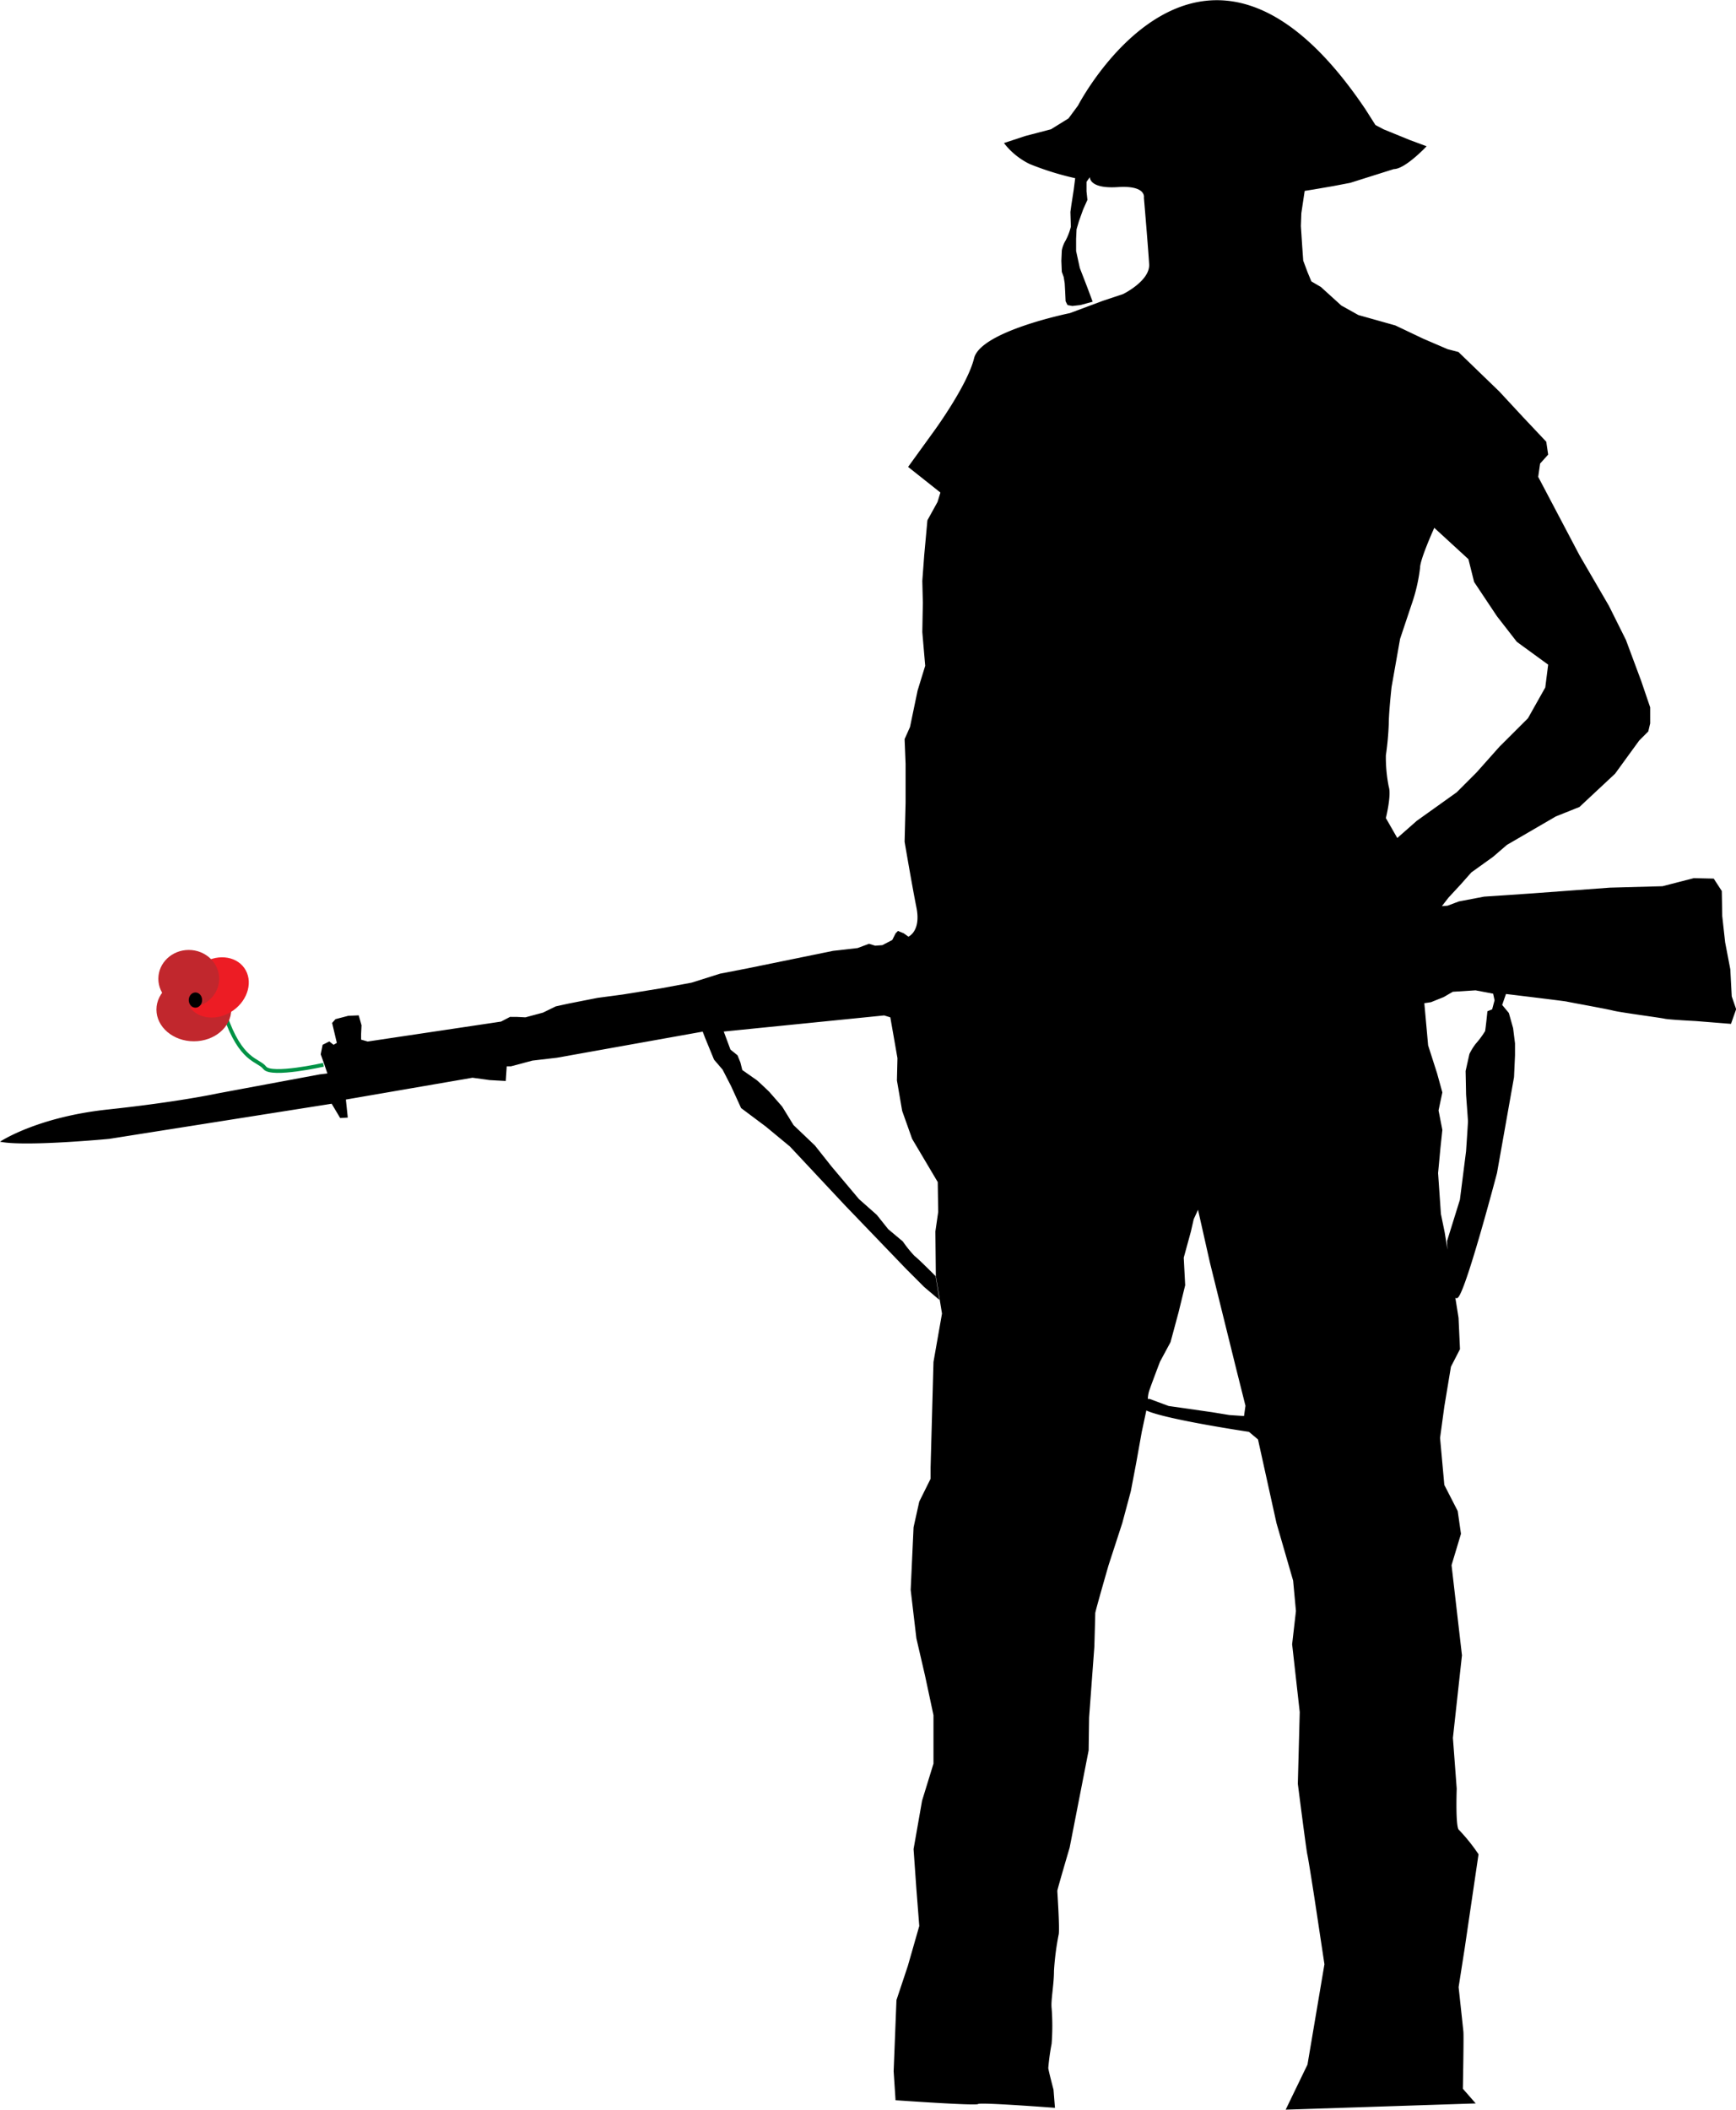 <svg xmlns="http://www.w3.org/2000/svg" viewBox="0 0 228.37 277.38"><defs><style>.cls-1{fill:none;stroke:#009245;stroke-miterlimit:10;stroke-width:0.5px;}.cls-2{fill:#c1272d;}.cls-3{fill:#ed1c24;}</style></defs><title>Asset 3</title><g id="Layer_2" data-name="Layer 2"><g id="Layer_1-2" data-name="Layer 1"><g id="Poppy"><path d="M227.81,131l-.19-3.56-.68-3.55-.38-3.44-.06-3.3-1.06-1.63-2.62-.06-4.12,1.06-6.93.19-10.17.75-6.37.43-3.31.63-1.49.56-.75.06.87-1.12,1.62-1.75,1.38-1.56,2.87-2.06,1.81-1.56,6.43-3.74,3.12-1.25,4.68-4.37,2-2.75,1.18-1.62,1.19-1.19.25-1.06V93l-1.19-3.49-2-5.37-2.24-4.49L207.78,73l-5.43-10.3.25-1.75,1.06-1.18-.25-1.69-3.12-3.31-3.06-3.3-5.37-5.19-1.43-.37-3.19-1.37-3.68-1.75-4.87-1.37-2.24-1.25-2.69-2.44L172.51,37,172,35.77l-.56-1.5-.13-1.81-.18-2.74.06-1.69.44-2.93,1.18-.19,2.56-.44,2.25-.43,5.74-1.81c1.5,0,4.31-3,4.31-3l-2.19-.81L182,17l-1.06-.56-1.31-2.06c-21.53-32-37.82-.5-37.82-.5l-1.25,1.69L138.25,17l-3.37.88-2.81.93a9.58,9.58,0,0,0,3.37,2.75,37.6,37.6,0,0,0,6,1.87L141.24,25l-.31,2-.12.87.06,1.94a7.71,7.71,0,0,1-.69,1.81,3.94,3.94,0,0,0-.5,1.31l-.06,1.37.06,1.44.25.69.13.81.06,1.06.06,1.31.25.5.63.12,1.06-.12,1.62-.44-.75-2-.94-2.43L141.56,33V31.4l.06-1.25.31-1.06.56-1.56.56-1.25-.12-1.12V23.91l.44-.62s-.13,1.56,3.68,1.31S150.48,26,150.48,26s.56,6.55.69,8.74-3.44,3.93-3.44,3.93l-2.62.87-4.37,1.63s-11.73,2.37-12.6,5.93-5.25,9.55-5.25,9.55l-3.43,4.74,4.25,3.37L123.33,66,122,68.41,121.58,73l-.25,3.37.07,2.87-.07,3.87.38,4.43-1,3.25-1,4.8L119,97.18l.13,3.25v5.12l-.13,5.12s.94,5.55,1.56,8.67-1.06,3.81-1.06,3.81l-.62-.44-.75-.31-.31.31-.44.88-1.31.68-.94.07-.81-.25-1.5.56-3.24.37-11.3,2.31-3.56.69-3.74,1.18-4.06.75-5,.81-3.31.44-3.81.75-1.69.37-1.68.82-2.31.62-1.19-.06H67.1l-1.19.62-17.54,2.62-.87-.25V136l.06-1.19-.37-1.31-1.38.06-1.68.44-.44.5.62,2.62-.43.25-.56-.44-.88.44-.25,1.25.36,1,.52,1.52-1,.12-13.42,2.5s-5.12,1.12-14.48,2.12S0,150.11,0,150.11c3.25.69,14.36-.37,14.36-.37l29.27-4.62L44.75,147l1-.06-.25-2.37,16.66-2.87,2.25.31,2.12.12.13-1.93h.56l2.81-.75,3.24-.38,19.17-3.43.31.81,1.18,2.87,1.13,1.32,1.12,2.18,1.31,2.87,3.25,2.43,3.18,2.63,7.18,7.67,8.11,8.43,2.37,2.37,2,1.69-.5-3.12-.44-.44s-2-2-2.31-2.19a15.91,15.91,0,0,1-1.56-1.93l-1.93-1.62-1.5-1.88L113,157.66l-3.62-4.3-2.18-2.75-2.81-2.68-1.5-2.44-1.69-1.93s-1.49-1.44-1.68-1.56l-1.87-1.31-.25-1-.38-.94-.93-.75-.88-2.37,21.1-2.12.81.25.44,2.5.5,2.87-.07,2.93.69,4,1.31,3.68,3.37,5.68.06,3.93-.37,2.56.06,5.87.81,4.93-1.12,6.36-.38,13.86v1.5l-1.49,3-.75,3.37-.38,8.24.75,6.37,1.13,4.87,1.12,5.24v6.36l-1.5,4.87-1.12,6.37.37,5.24.38,4.87-1.5,5.24-1.5,4.5-.37,9.36.25,3.81s10.61.75,10.86.5,10.11.5,10.11.5l-.19-2.38s-.69-2.62-.69-2.87a31.06,31.06,0,0,1,.44-3.18,30.09,30.09,0,0,0,0-4.68c-.12-1,.31-3.06.31-4.87a35.3,35.3,0,0,1,.63-4.87c.12-1.06-.19-5.49-.19-5.68s1.62-5.68,1.62-5.68l2.5-12.79.06-4.31.69-9.3s.12-4.18.12-4.43,1.75-6.3,1.75-6.3l1.81-5.56,1.12-4.18.69-3.62.75-4.18.6-2.81c2.53,1.18,13.5,2.81,13.5,2.81l1.19,1,2.43,11,2.19,7.56.37,4-.5,4.37,1,8.92-.25,9.43s1.13,8.86,1.25,9.3.94,5.74.94,5.74l1.31,8.68L172,271.45l-2.87,5.93,25-.82-1.69-1.93s.13-6.87.07-7.49-.63-5.87-.63-5.87l.81-5.18,1.81-12.29a23.72,23.72,0,0,0-2.56-3.19c-.5-.25-.31-5.43-.31-5.43l-.5-6.68,1.19-10.86-1.37-11.85,1.24-4.12-.43-3L190,195.24l-.56-6.18.56-4.12.87-5.24,1.19-2.31-.19-4.12-.42-2.64c.12.11.26.1.42-.11,1.19-1.56,5.06-16.29,5.06-16.29l2.24-12.61.13-2.87v-1.56l-.25-2-.56-2-.88-1.06.5-1.44s7.8.94,8,1,5.12.94,6.12,1.19,6.18.93,6.74,1.06,4.12.31,4.12.31l4.62.37.68-1.93Zm-64.16,55.18-1.93-.13-2.25-.37-5.74-.82-2.5-.93-.23,0c0-.35.08-.7.11-.84.06-.32,1.49-4.06,1.49-4.06l1.38-2.56,1.06-3.93.87-3.56-.19-3.62.94-3.43.37-1.62.57-1.25,1.56,6.93,3.49,14.1,1.19,4.74Zm20.16-76-1.5-2.62s.75-3,.38-4.12a19.92,19.92,0,0,1-.38-4.12,38.41,38.41,0,0,0,.38-4.12c0-1.5.37-4.87.37-4.87L184.18,84l1.5-4.49a22.57,22.57,0,0,0,1.13-4.87c0-1.12,1.87-5.24,1.87-5.24l4.49,4.12.75,3,3,4.5,2.62,3.37,4.12,3-.38,3L201,94.44l-3.75,3.74-3,3.37-2.63,2.63-5.24,3.74Zm12.48,22.53-.62.25s-.25,2.43-.31,2.62a12,12,0,0,1-1.25,1.68,7.91,7.91,0,0,0-.81,1.32l-.5,2.24s.06,2.81.06,3,.25,3.37.25,3.62-.25,3.93-.25,3.93l-.81,6.37-1.69,5.43s0,.47.06,1.16l-.37-2.29-.5-2.43-.37-5.37.31-3.31.25-2.37-.5-2.56.5-2.37-.69-2.5-1.18-3.68-.5-5.55.87-.13,1.69-.68,1.18-.69,3-.19,2.31.44.19.87Z"/><path class="cls-1" d="M42.55,140s-6.84,1.53-7.72.4-3.12-.75-5.25-7"/><ellipse class="cls-2" cx="25.5" cy="132.74" rx="4.92" ry="4.17"/><ellipse class="cls-3" cx="28.54" cy="129.82" rx="4.42" ry="3.71" transform="translate(-69.84 40.44) rotate(-35.34)"/><ellipse class="cls-2" cx="24.83" cy="128.69" rx="4" ry="3.79"/><ellipse cx="25.71" cy="131.49" rx="0.88" ry="1"/></g></g></g></svg>